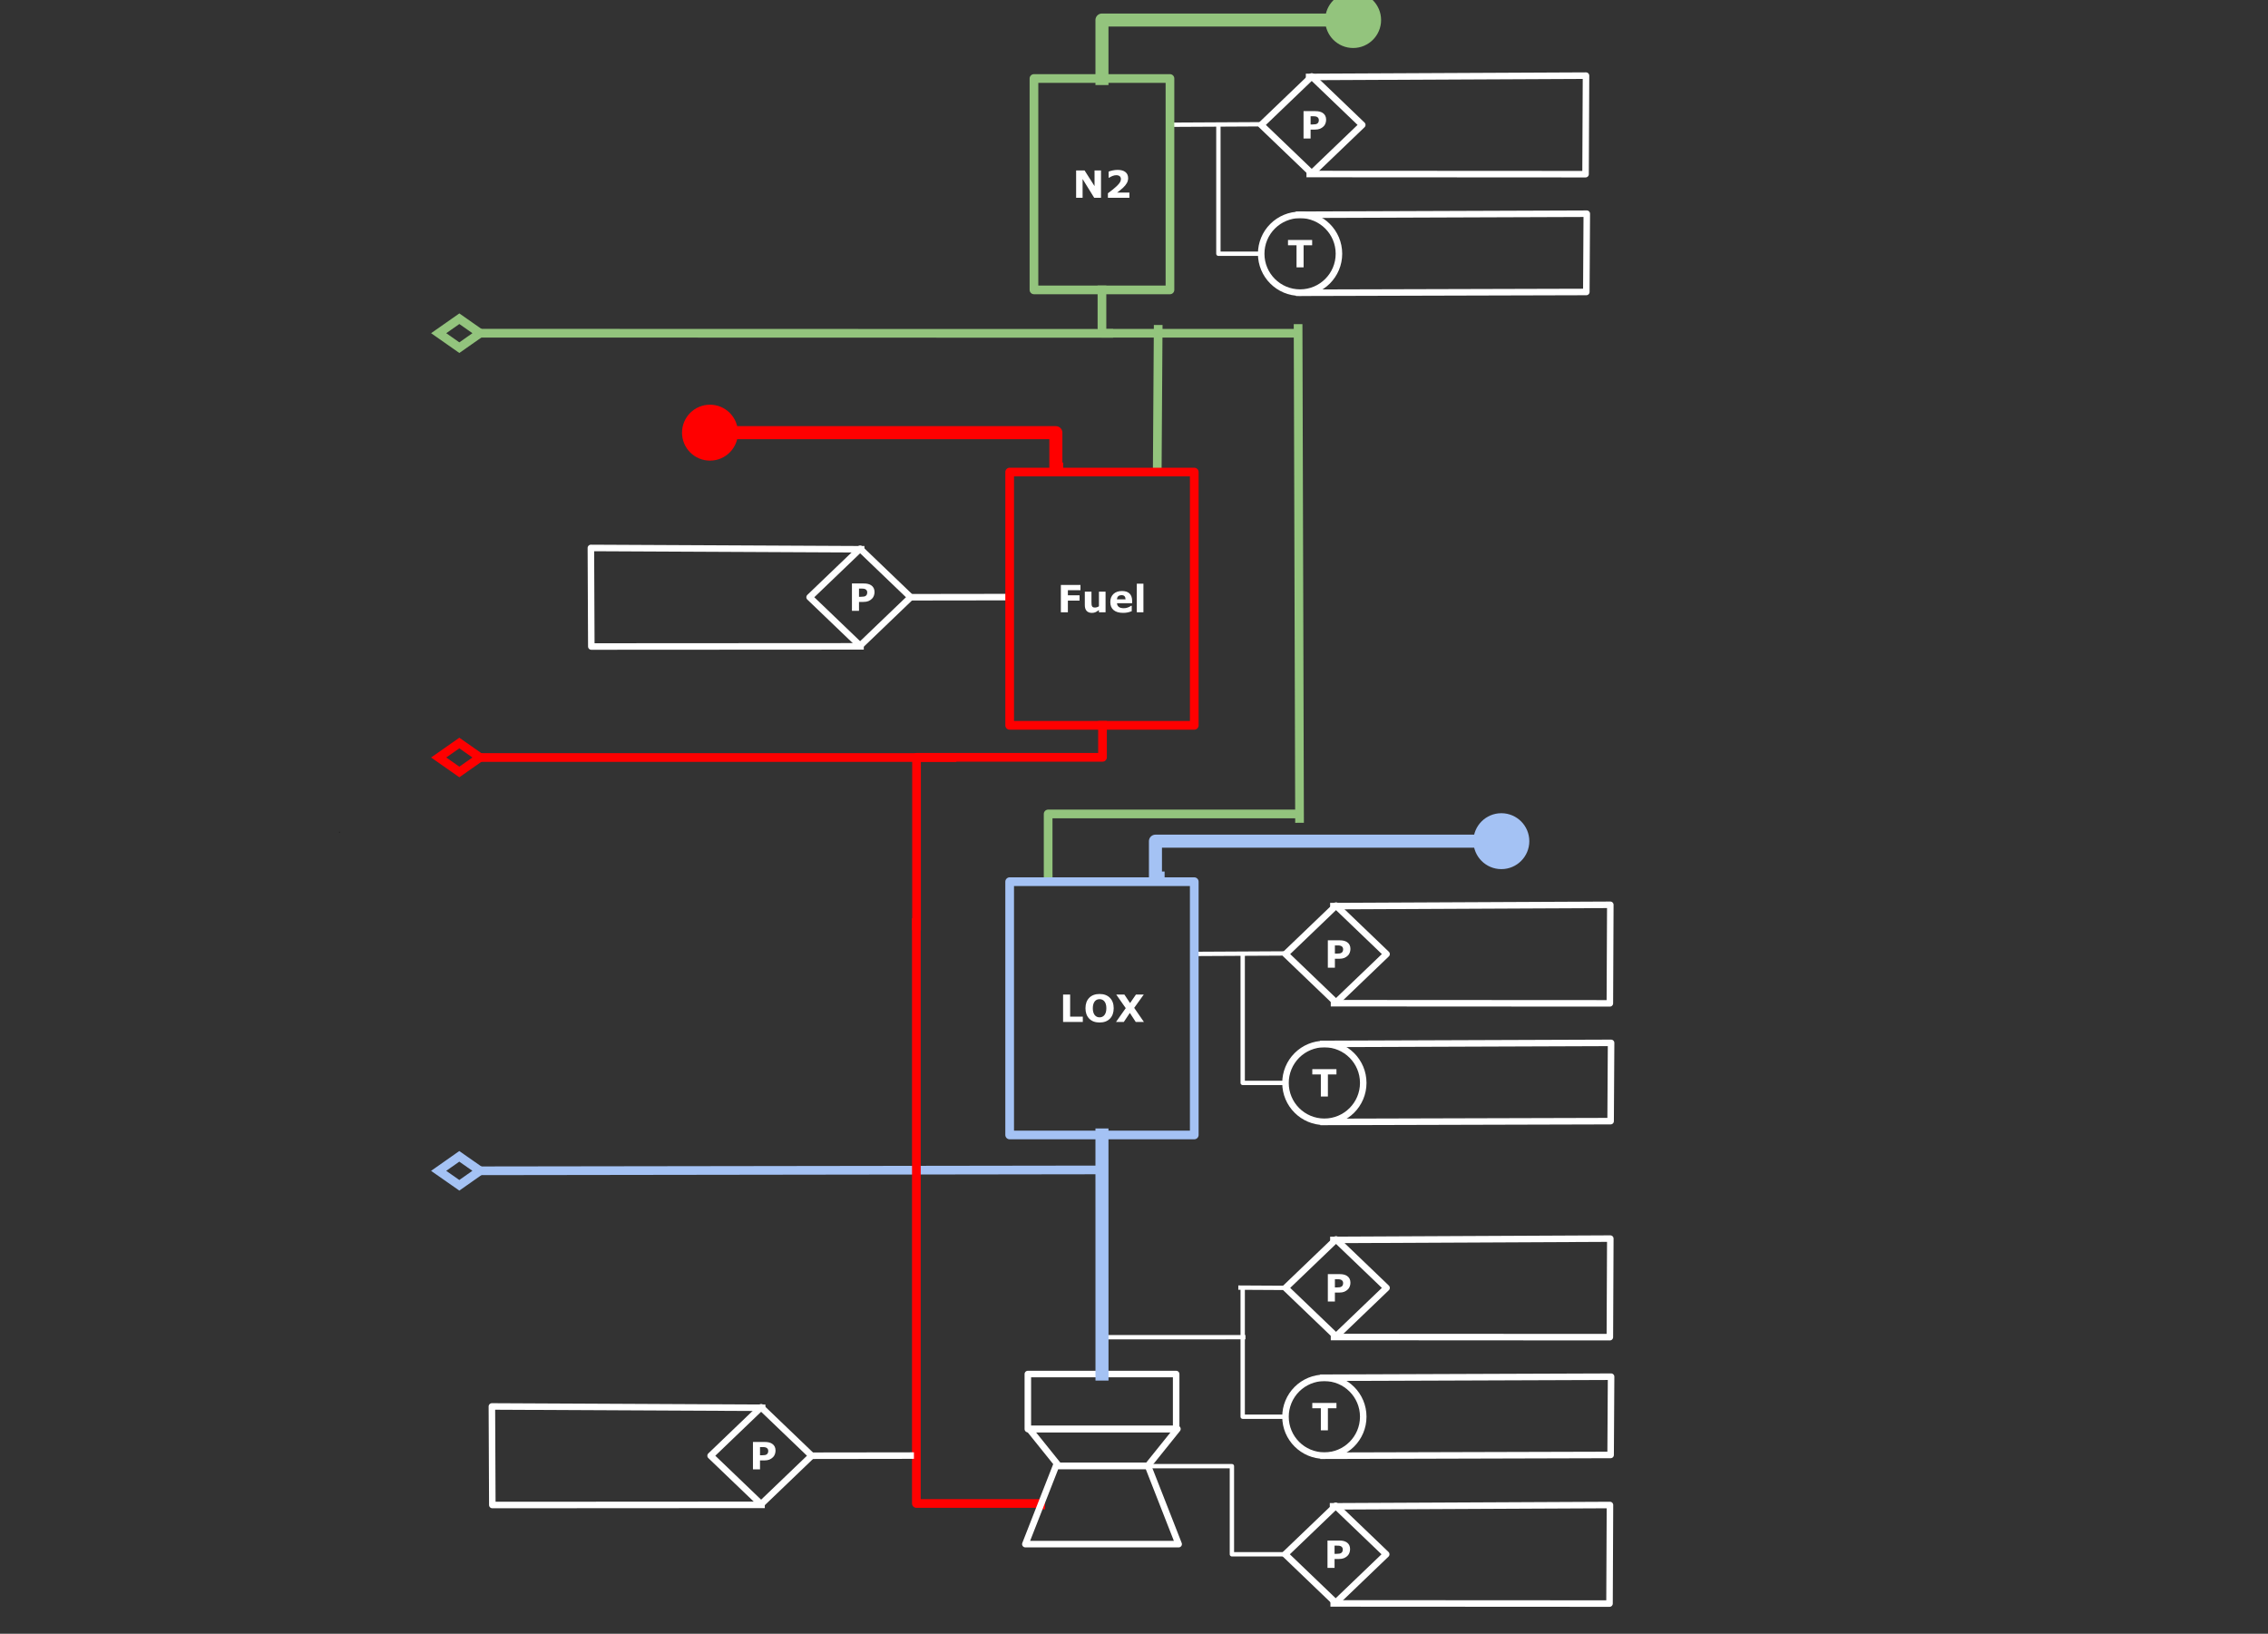 <svg version="1.1" viewBox="0.0 0.0 4175.735 3007.722" fill="none" stroke="none" stroke-linecap="square" stroke-miterlimit="10" xmlns:xlink="http://www.w3.org/1999/xlink" xmlns="http://www.w3.org/2000/svg"><rect x="0.0" y="0.0" width="4175.735" height="3007.722" fill="#333333" stroke="none"/><clipPath id="p.0"><path d="m0 0l4175.735 0l0 3007.722l-4175.735 0l0 -3007.722z" clip-rule="nonzero"/></clipPath><g clip-path="url(#p.0)"><path fill="#000000" fill-opacity="0.0" d="m0 0l4175.735 0l0 3007.722l-4175.735 0z" fill-rule="evenodd"/><path fill="#000000" fill-opacity="0.0" d="m1894.776 2630.721l273.057 0l-54.611 67.952l-163.834 0z" fill-rule="evenodd"/><path stroke="#ffffff" stroke-width="12.0" stroke-linejoin="round" stroke-linecap="butt" d="m1894.776 2630.721l273.057 0l-54.611 67.952l-163.834 0z" fill-rule="evenodd"/><path fill="#000000" fill-opacity="0.0" d="m1858.942 1099.253l-182.268 0.252" fill-rule="evenodd"/><path stroke="#ffffff" stroke-width="12.0" stroke-linejoin="round" stroke-linecap="butt" d="m1858.942 1099.253l-182.268 0.252" fill-rule="evenodd"/><path fill="#000000" fill-opacity="0.0" d="m1676.675 1099.505l-93.039 -89.213l-93.039 89.213l93.039 89.213z" fill-rule="evenodd"/><path stroke="#ffffff" stroke-width="12.0" stroke-linejoin="round" stroke-linecap="butt" d="m1676.675 1099.505l-93.039 -89.213l-93.039 89.213l93.039 89.213z" fill-rule="evenodd"/><path fill="#ffffff" d="m1610.147 1090.065q0 3.391 -1.188 6.625q-1.172 3.234 -3.375 5.438q-3.016 2.969 -6.719 4.5q-3.703 1.516 -9.234 1.516l-8.078 0l0 16.422l-13.0 0l0 -50.406l21.391 0q4.812 0 8.109 0.828q3.297 0.828 5.828 2.484q3.047 2.0 4.656 5.125q1.609 3.109 1.609 7.469zm-13.438 0.312q0 -2.141 -1.156 -3.672q-1.141 -1.547 -2.672 -2.156q-2.031 -0.812 -3.969 -0.891q-1.922 -0.094 -5.125 -0.094l-2.234 0l0 15.109l3.719 0q3.312 0 5.453 -0.406q2.156 -0.406 3.625 -1.625q1.25 -1.094 1.797 -2.594q0.562 -1.516 0.562 -3.672z" fill-rule="nonzero"/><path fill="#000000" fill-opacity="0.0" d="m1584.36 1189.938l-495.654 0.294l-0.806 -181.451l497.58 2.417" fill-rule="evenodd"/><path stroke="#ffffff" stroke-width="12.0" stroke-linejoin="round" stroke-linecap="butt" d="m1584.36 1189.938l-495.654 0.294l-0.806 -181.451l497.58 2.417" fill-rule="evenodd"/><path fill="#000000" fill-opacity="0.0" d="m2198.816 1756.161l166.047 -0.882" fill-rule="evenodd"/><path stroke="#ffffff" stroke-width="8.0" stroke-linejoin="round" stroke-linecap="butt" d="m2198.816 1756.161l166.047 -0.882" fill-rule="evenodd"/><path fill="#000000" fill-opacity="0.0" d="m2366.79 1756.453l93.039 -89.213l93.039 89.213l-93.039 89.213z" fill-rule="evenodd"/><path stroke="#ffffff" stroke-width="12.0" stroke-linejoin="round" stroke-linecap="butt" d="m2366.79 1756.453l93.039 -89.213l93.039 89.213l-93.039 89.213z" fill-rule="evenodd"/><path fill="#ffffff" d="m2486.341 1747.013q0 3.391 -1.188 6.625q-1.172 3.234 -3.375 5.438q-3.016 2.969 -6.719 4.5q-3.703 1.516 -9.234 1.516l-8.078 0l0 16.422l-13.0 0l0 -50.406l21.391 0q4.812 0 8.109 0.828q3.297 0.828 5.828 2.484q3.047 2.0 4.656 5.125q1.609 3.109 1.609 7.469zm-13.438 0.312q0 -2.141 -1.156 -3.672q-1.141 -1.547 -2.672 -2.156q-2.031 -0.812 -3.969 -0.891q-1.922 -0.094 -5.125 -0.094l-2.234 0l0 15.109l3.719 0q3.312 0 5.453 -0.406q2.156 -0.406 3.625 -1.625q1.25 -1.094 1.797 -2.594q0.562 -1.516 0.562 -3.672z" fill-rule="nonzero"/><path fill="#000000" fill-opacity="0.0" d="m2456.149 1846.886l507.846 0.294l0.826 -181.451l-509.821 2.417" fill-rule="evenodd"/><path stroke="#ffffff" stroke-width="12.0" stroke-linejoin="round" stroke-linecap="butt" d="m2456.149 1846.886l507.846 0.294l0.826 -181.451l-509.821 2.417" fill-rule="evenodd"/><path fill="#000000" fill-opacity="0.0" d="m2366.79 1993.64l-78.803 0l0 -235.37" fill-rule="evenodd"/><path stroke="#ffffff" stroke-width="8.0" stroke-linejoin="round" stroke-linecap="butt" d="m2366.79 1993.64l-78.803 0l0 -235.37" fill-rule="evenodd"/><path fill="#000000" fill-opacity="0.0" d="m2509.939 1993.64l0 0c0 -39.53 -32.045 -71.575 -71.575 -71.575l0 0c-18.983 0 -37.188 7.541 -50.611 20.964c-13.423 13.423 -20.964 31.628 -20.964 50.611l0 0c0 39.53 32.045 71.575 71.575 71.575l0 0c39.53 0 71.575 -32.045 71.575 -71.575z" fill-rule="evenodd"/><path stroke="#ffffff" stroke-width="12.0" stroke-linejoin="round" stroke-linecap="butt" d="m2509.939 1993.64l0 0c0 -39.53 -32.045 -71.575 -71.575 -71.575l0 0c-18.983 0 -37.188 7.541 -50.611 20.964c-13.423 13.423 -20.964 31.628 -20.964 50.611l0 0c0 39.53 32.045 71.575 71.575 71.575l0 0c39.53 0 71.575 -32.045 71.575 -71.575z" fill-rule="evenodd"/><path fill="#ffffff" d="m2460.611 1978.044l-15.75 0l0 40.656l-13.0 0l0 -40.656l-15.734 0l0 -9.75l44.484 0l0 9.75z" fill-rule="nonzero"/><path fill="#000000" fill-opacity="0.0" d="m2436.865 2065.462l528.53 -1.444l0.858 -144.092l-529.724 1.919" fill-rule="evenodd"/><path stroke="#ffffff" stroke-width="12.0" stroke-linejoin="round" stroke-linecap="butt" d="m2436.865 2065.462l528.53 -1.444l0.858 -144.092l-529.724 1.919" fill-rule="evenodd"/><path fill="#000000" fill-opacity="0.0" d="m624.882 1531.94l0 0.031l0.063 0l0 0.032" fill-rule="evenodd"/><path stroke="#000000" stroke-width="1.0" stroke-linejoin="round" stroke-linecap="butt" d="m624.882 1531.94l0 0.031l0.063 0l0 0.032" fill-rule="evenodd"/><path fill="#000000" fill-opacity="0.0" d="m2028.878 144.512l0 -107.622l513.921 0" fill-rule="evenodd"/><path stroke="#93c47d" stroke-width="24.0" stroke-linejoin="round" stroke-linecap="butt" d="m2028.878 144.512l0 -107.622l422.961 0" fill-rule="evenodd"/><path fill="#93c47d" stroke="#93c47d" stroke-width="24.0" stroke-linecap="butt" d="m2530.8 36.89c0 21.804 -17.676 39.48 -39.48 39.48c-21.804 0 -39.48 -17.676 -39.48 -39.48c0 -21.804 17.676 -39.48 39.48 -39.48c21.804 0 39.48 17.676 39.48 39.48z" fill-rule="nonzero"/><path fill="#000000" fill-opacity="0.0" d="m2132.213 1616.504l-4.853 0l0 -67.906l688.349 0" fill-rule="evenodd"/><path stroke="#a4c2f4" stroke-width="24.0" stroke-linejoin="round" stroke-linecap="butt" d="m2132.213 1616.504l-4.853 0l0 -67.906l597.389 0" fill-rule="evenodd"/><path fill="#a4c2f4" stroke="#a4c2f4" stroke-width="24.0" stroke-linecap="butt" d="m2803.709 1548.598c0 21.804 -17.676 39.48 -39.48 39.48c-21.804 0 -39.48 -17.676 -39.48 -39.48c0 -21.804 17.676 -39.48 39.48 -39.48c21.804 0 39.48 17.676 39.48 39.48z" fill-rule="nonzero"/><path fill="#000000" fill-opacity="0.0" d="m1945.546 863.655l-1.518 0l0 -67.118l-688.341 0" fill-rule="evenodd"/><path stroke="#ff0000" stroke-width="24.0" stroke-linejoin="round" stroke-linecap="butt" d="m1945.546 863.655l-1.518 0l0 -67.118l-597.381 0" fill-rule="evenodd"/><path fill="#ff0000" stroke="#ff0000" stroke-width="24.0" stroke-linecap="butt" d="m1267.688 796.537c0 -21.804 17.676 -39.48 39.48 -39.48c21.804 0 39.48 17.676 39.48 39.48c0 21.804 -17.676 39.48 -39.48 39.48c-21.804 0 -39.48 -17.676 -39.48 -39.48z" fill-rule="nonzero"/><path fill="#000000" fill-opacity="0.0" d="m2029.879 1335.36l0 58.888l-342.394 0l0 310.34" fill-rule="evenodd"/><path stroke="#ff0000" stroke-width="16.0" stroke-linejoin="round" stroke-linecap="butt" d="m2029.879 1335.36l0 58.888l-342.394 0l0 310.34" fill-rule="evenodd"/><path fill="#000000" fill-opacity="0.0" d="m2028.878 533.677l0 79.811l359.622 0" fill-rule="evenodd"/><path stroke="#93c47d" stroke-width="16.0" stroke-linejoin="round" stroke-linecap="butt" d="m2028.878 533.677l0 79.811l359.622 0" fill-rule="evenodd"/><path fill="#000000" fill-opacity="0.0" d="m1929.877 1617.624l-0.088 0l0 -119.15l461.316 0" fill-rule="evenodd"/><path stroke="#93c47d" stroke-width="16.0" stroke-linejoin="round" stroke-linecap="butt" d="m1929.877 1617.624l-0.088 0l0 -119.15l461.316 0" fill-rule="evenodd"/><path fill="#000000" fill-opacity="0.0" d="m2392.647 1506.773l-2.646 -902.047" fill-rule="evenodd"/><path stroke="#93c47d" stroke-width="16.0" stroke-linejoin="round" stroke-linecap="butt" d="m2392.647 1506.773l-2.646 -902.047" fill-rule="evenodd"/><path fill="#000000" fill-opacity="0.0" d="m2130.696 861.284l1.669 -254.992" fill-rule="evenodd"/><path stroke="#93c47d" stroke-width="16.0" stroke-linejoin="round" stroke-linecap="butt" d="m2130.696 861.284l1.669 -254.992" fill-rule="evenodd"/><path fill="#000000" fill-opacity="0.0" d="m1858.942 1623.171l339.874 0l0 466.299l-339.874 0z" fill-rule="evenodd"/><path stroke="#a4c2f4" stroke-width="16.0" stroke-linejoin="round" stroke-linecap="butt" d="m1858.942 1623.171l339.874 0l0 466.299l-339.874 0z" fill-rule="evenodd"/><path fill="#ffffff" d="m1993.633 1881.38l-36.344 0l0 -50.406l13.0 0l0 40.656l23.344 0l0 9.75zm56.848 -25.188q0 12.047 -6.906 19.141q-6.906 7.094 -19.094 7.094q-12.156 0 -19.062 -7.094q-6.906 -7.094 -6.906 -19.141q0 -12.156 6.906 -19.203q6.906 -7.062 19.062 -7.062q12.109 0 19.047 7.062q6.953 7.047 6.953 19.203zm-17.234 12.766q1.891 -2.297 2.797 -5.422q0.922 -3.141 0.922 -7.375q0 -4.531 -1.047 -7.719q-1.047 -3.188 -2.734 -5.141q-1.734 -2.031 -3.984 -2.938q-2.25 -0.922 -4.688 -0.922q-2.469 0 -4.656 0.875q-2.188 0.875 -4.016 2.906q-1.688 1.906 -2.75 5.234q-1.062 3.328 -1.062 7.734q0 4.5 1.031 7.672q1.031 3.156 2.719 5.156q1.688 2.0 3.953 2.953q2.281 0.938 4.781 0.938q2.5 0 4.766 -0.953q2.281 -0.969 3.969 -3.0zm72.842 12.422l-15.031 0l-10.859 -16.594l-11.062 16.594l-14.359 0l17.875 -25.391l-17.5 -25.016l15.0 0l10.484 15.703l10.797 -15.703l14.391 0l-17.594 24.516l17.859 25.891z" fill-rule="nonzero"/><path fill="#000000" fill-opacity="0.0" d="m2028.769 2153.817l-1235.118 1.732" fill-rule="evenodd"/><path stroke="#a4c2f4" stroke-width="16.0" stroke-linejoin="round" stroke-linecap="butt" d="m2028.769 2153.817l-1145.066 1.606" fill-rule="evenodd"/><path stroke="#a4c2f4" stroke-width="16.0" stroke-linecap="butt" d="m883.703 2155.423l-38.09 -26.591l-38.015 26.698l38.09 26.591z" fill-rule="evenodd"/><path fill="#000000" fill-opacity="0.0" d="m1752.661 1394.549l-958.961 0" fill-rule="evenodd"/><path stroke="#ff0000" stroke-width="16.0" stroke-linejoin="round" stroke-linecap="butt" d="m1752.661 1394.549l-868.908 0" fill-rule="evenodd"/><path stroke="#ff0000" stroke-width="16.0" stroke-linecap="butt" d="m883.753 1394.549l-38.052 -26.645l-38.052 26.645l38.052 26.645z" fill-rule="evenodd"/><path fill="#000000" fill-opacity="0.0" d="m1687.168 1698.451l0 1069.453l228.882 0l0 2.831" fill-rule="evenodd"/><path stroke="#ff0000" stroke-width="16.0" stroke-linejoin="round" stroke-linecap="butt" d="m1687.168 1698.451l0 1069.453l228.882 0l0 2.831" fill-rule="evenodd"/><path fill="#000000" fill-opacity="0.0" d="m2041.486 613.71l-1247.78 -0.315" fill-rule="evenodd"/><path stroke="#93c47d" stroke-width="16.0" stroke-linejoin="round" stroke-linecap="butt" d="m2041.486 613.71l-1157.727 -0.292" fill-rule="evenodd"/><path stroke="#93c47d" stroke-width="16.0" stroke-linecap="butt" d="m883.759 613.418l-38.046 -26.654l-38.059 26.635l38.046 26.654z" fill-rule="evenodd"/><path fill="#000000" fill-opacity="0.0" d="m1887.817 2842.763l282.262 0l-56.452 -144.09l-169.357 0z" fill-rule="evenodd"/><path stroke="#ffffff" stroke-width="12.0" stroke-linejoin="round" stroke-linecap="butt" d="m1887.817 2842.763l282.262 0l-56.452 -144.09l-169.357 0z" fill-rule="evenodd"/><path fill="#000000" fill-opacity="0.0" d="m2198.816 869.06l-339.874 0l0 466.299l339.874 0z" fill-rule="evenodd"/><path stroke="#ff0000" stroke-width="16.0" stroke-linejoin="round" stroke-linecap="butt" d="m2198.816 869.06l-339.874 0l0 466.299l339.874 0z" fill-rule="evenodd"/><path fill="#ffffff" d="m1989.319 1086.614l-23.188 0l0 9.375l21.5 0l0 9.75l-21.5 0l0 21.531l-12.922 0l0 -50.406l36.109 0l0 9.75zm46.184 40.656l-12.188 0l0 -4.203q-3.391 2.578 -6.203 3.922q-2.812 1.328 -6.703 1.328q-6.297 0 -9.703 -3.609q-3.391 -3.625 -3.391 -10.703l0 -24.75l12.25 0l0 18.859q0 2.875 0.188 4.797q0.188 1.906 0.859 3.156q0.641 1.25 1.938 1.828q1.312 0.578 3.656 0.578q1.547 0 3.438 -0.578q1.906 -0.578 3.672 -1.688l0 -26.953l12.188 0l0 38.016zm48.936 -16.75l-27.891 0q0.281 4.469 3.406 6.844q3.125 2.359 9.219 2.359q3.859 0 7.484 -1.391q3.625 -1.391 5.719 -2.984l1.359 0l0 9.797q-4.125 1.656 -7.781 2.391q-3.656 0.75 -8.094 0.75q-11.438 0 -17.531 -5.141q-6.094 -5.156 -6.094 -14.656q0 -9.422 5.766 -14.922q5.766 -5.5 15.828 -5.5q9.281 0 13.938 4.688q4.672 4.688 4.672 13.5l0 4.266zm-12.109 -7.156q-0.109 -3.812 -1.906 -5.734q-1.781 -1.938 -5.578 -1.938q-3.516 0 -5.797 1.828q-2.266 1.828 -2.531 5.844l15.812 0zm32.898 23.906l-12.188 0l0 -52.672l12.188 0l0 52.672z" fill-rule="nonzero"/><path fill="#000000" fill-opacity="0.0" d="m1892.412 2529.603l273.071 0l0 101.292l-273.071 0z" fill-rule="evenodd"/><path stroke="#ffffff" stroke-width="12.0" stroke-linejoin="round" stroke-linecap="butt" d="m1892.412 2529.603l273.071 0l0 101.292l-273.071 0z" fill-rule="evenodd"/><path fill="#000000" fill-opacity="0.0" d="m2154.076 229.66l166.047 -0.882" fill-rule="evenodd"/><path stroke="#ffffff" stroke-width="8.0" stroke-linejoin="round" stroke-linecap="butt" d="m2154.076 229.66l166.047 -0.882" fill-rule="evenodd"/><path fill="#000000" fill-opacity="0.0" d="m2322.05 229.951l93.04 -89.213l93.039 89.213l-93.039 89.213z" fill-rule="evenodd"/><path stroke="#ffffff" stroke-width="12.0" stroke-linejoin="round" stroke-linecap="butt" d="m2322.05 229.951l93.04 -89.213l93.039 89.213l-93.039 89.213z" fill-rule="evenodd"/><path fill="#ffffff" d="m2441.601 220.511q0 3.391 -1.188 6.625q-1.172 3.234 -3.375 5.438q-3.016 2.969 -6.719 4.5q-3.703 1.516 -9.234 1.516l-8.078 0l0 16.422l-13.0 0l0 -50.406l21.391 0q4.812 0 8.109 0.828q3.297 0.828 5.828 2.484q3.047 2.0 4.656 5.125q1.609 3.109 1.609 7.469zm-13.438 0.312q0 -2.141 -1.156 -3.672q-1.141 -1.547 -2.672 -2.156q-2.031 -0.812 -3.969 -0.891q-1.922 -0.094 -5.125 -0.094l-2.234 0l0 15.109l3.719 0q3.312 0 5.453 -0.406q2.156 -0.406 3.625 -1.625q1.25 -1.094 1.797 -2.594q0.562 -1.516 0.562 -3.672z" fill-rule="nonzero"/><path fill="#000000" fill-opacity="0.0" d="m2411.409 320.385l507.847 0.294l0.825 -181.451l-509.821 2.417" fill-rule="evenodd"/><path stroke="#ffffff" stroke-width="12.0" stroke-linejoin="round" stroke-linecap="butt" d="m2411.409 320.385l507.847 0.294l0.825 -181.451l-509.821 2.417" fill-rule="evenodd"/><path fill="#000000" fill-opacity="0.0" d="m2322.05 467.139l-78.803 0l0 -235.37" fill-rule="evenodd"/><path stroke="#ffffff" stroke-width="8.0" stroke-linejoin="round" stroke-linecap="butt" d="m2322.05 467.139l-78.803 0l0 -235.37" fill-rule="evenodd"/><path fill="#000000" fill-opacity="0.0" d="m2465.199 467.139l0 0c0 -39.53 -32.045 -71.575 -71.575 -71.575l0 0c-18.983 0 -37.188 7.541 -50.611 20.964c-13.423 13.423 -20.964 31.628 -20.964 50.611l0 0c0 39.53 32.045 71.575 71.575 71.575l0 0c39.53 0 71.575 -32.045 71.575 -71.575z" fill-rule="evenodd"/><path stroke="#ffffff" stroke-width="12.0" stroke-linejoin="round" stroke-linecap="butt" d="m2465.199 467.139l0 0c0 -39.53 -32.045 -71.575 -71.575 -71.575l0 0c-18.983 0 -37.188 7.541 -50.611 20.964c-13.423 13.423 -20.964 31.628 -20.964 50.611l0 0c0 39.53 32.045 71.575 71.575 71.575l0 0c39.53 0 71.575 -32.045 71.575 -71.575z" fill-rule="evenodd"/><path fill="#ffffff" d="m2415.871 451.543l-15.75 0l0 40.656l-13.0 0l0 -40.656l-15.734 0l0 -9.75l44.484 0l0 9.75z" fill-rule="nonzero"/><path fill="#000000" fill-opacity="0.0" d="m2392.125 538.961l528.531 -1.444l0.858 -144.092l-529.724 1.919" fill-rule="evenodd"/><path stroke="#ffffff" stroke-width="12.0" stroke-linejoin="round" stroke-linecap="butt" d="m2392.125 538.961l528.531 -1.444l0.858 -144.092l-529.724 1.919" fill-rule="evenodd"/><path fill="#000000" fill-opacity="0.0" d="m2366.155 2861.458l93.04 -89.213l93.039 89.213l-93.039 89.213z" fill-rule="evenodd"/><path stroke="#ffffff" stroke-width="12.0" stroke-linejoin="round" stroke-linecap="butt" d="m2366.155 2861.458l93.04 -89.213l93.039 89.213l-93.039 89.213z" fill-rule="evenodd"/><path fill="#ffffff" d="m2485.706 2852.018q0 3.391 -1.188 6.625q-1.172 3.234 -3.375 5.438q-3.016 2.969 -6.719 4.5q-3.703 1.516 -9.234 1.516l-8.078 0l0 16.422l-13.0 0l0 -50.406l21.391 0q4.812 0 8.109 0.828q3.297 0.828 5.828 2.484q3.047 2.0 4.656 5.125q1.609 3.109 1.609 7.469zm-13.438 0.312q0 -2.141 -1.156 -3.672q-1.141 -1.547 -2.672 -2.156q-2.031 -0.812 -3.969 -0.891q-1.922 -0.094 -5.125 -0.094l-2.234 0l0 15.109l3.719 0q3.312 0 5.453 -0.406q2.156 -0.406 3.625 -1.625q1.25 -1.094 1.797 -2.594q0.562 -1.516 0.562 -3.672z" fill-rule="nonzero"/><path fill="#000000" fill-opacity="0.0" d="m2455.514 2951.891l507.847 0.294l0.825 -181.451l-509.821 2.417" fill-rule="evenodd"/><path stroke="#ffffff" stroke-width="12.0" stroke-linejoin="round" stroke-linecap="butt" d="m2455.514 2951.891l507.847 0.294l0.825 -181.451l-509.821 2.417" fill-rule="evenodd"/><path fill="#000000" fill-opacity="0.0" d="m1903.681 144.512l250.394 0l0 389.165l-250.394 0z" fill-rule="evenodd"/><path stroke="#93c47d" stroke-width="16.0" stroke-linejoin="round" stroke-linecap="butt" d="m1903.681 144.512l250.394 0l0 389.165l-250.394 0z" fill-rule="evenodd"/><path fill="#ffffff" d="m2027.151 364.155l-12.531 0l-21.391 -34.594l0 34.594l-11.906 0l0 -50.406l15.531 0l18.375 28.875l0 -28.875l11.922 0l0 50.406zm52.261 0l-39.562 0l0 -8.328q4.531 -3.281 9.078 -6.969q4.562 -3.688 7.297 -6.375q4.109 -3.953 5.828 -6.891q1.734 -2.953 1.734 -5.828q0 -3.453 -2.219 -5.328q-2.219 -1.891 -6.391 -1.891q-3.109 0 -6.547 1.297q-3.438 1.281 -6.375 3.281l-1.094 0l0 -11.203q2.406 -1.047 7.094 -2.094q4.688 -1.062 9.391 -1.062q9.484 0 14.453 3.984q4.984 3.969 4.984 11.25q0 4.781 -2.391 9.078q-2.391 4.297 -7.297 8.859q-3.078 2.844 -6.188 5.234q-3.109 2.391 -4.438 3.344l22.641 0l0 9.641z" fill-rule="nonzero"/><path fill="#000000" fill-opacity="0.0" d="m2028.884 2461.827l260.189 -0.094" fill-rule="evenodd"/><path stroke="#ffffff" stroke-width="8.0" stroke-linejoin="round" stroke-linecap="butt" d="m2028.884 2461.827l260.189 -0.094" fill-rule="evenodd"/><path fill="#000000" fill-opacity="0.0" d="m2366.79 2370.999l93.039 -89.213l93.039 89.213l-93.039 89.212z" fill-rule="evenodd"/><path stroke="#ffffff" stroke-width="12.0" stroke-linejoin="round" stroke-linecap="butt" d="m2366.79 2370.999l93.039 -89.213l93.039 89.213l-93.039 89.212z" fill-rule="evenodd"/><path fill="#ffffff" d="m2486.341 2361.559q0 3.391 -1.188 6.625q-1.172 3.234 -3.375 5.438q-3.016 2.969 -6.719 4.5q-3.703 1.516 -9.234 1.516l-8.078 0l0 16.422l-13.0 0l0 -50.406l21.391 0q4.812 0 8.109 0.828q3.297 0.828 5.828 2.484q3.047 2.0 4.656 5.125q1.609 3.109 1.609 7.469zm-13.438 0.312q0 -2.141 -1.156 -3.672q-1.141 -1.547 -2.672 -2.156q-2.031 -0.812 -3.969 -0.891q-1.922 -0.094 -5.125 -0.094l-2.234 0l0 15.109l3.719 0q3.312 0 5.453 -0.406q2.156 -0.406 3.625 -1.625q1.25 -1.094 1.797 -2.594q0.562 -1.516 0.562 -3.672z" fill-rule="nonzero"/><path fill="#000000" fill-opacity="0.0" d="m2456.149 2461.432l507.846 0.294l0.826 -181.452l-509.821 2.417" fill-rule="evenodd"/><path stroke="#ffffff" stroke-width="12.0" stroke-linejoin="round" stroke-linecap="butt" d="m2456.149 2461.432l507.846 0.294l0.826 -181.452l-509.821 2.417" fill-rule="evenodd"/><path fill="#000000" fill-opacity="0.0" d="m2366.79 2608.186l-78.803 0l0 -235.37" fill-rule="evenodd"/><path stroke="#ffffff" stroke-width="8.0" stroke-linejoin="round" stroke-linecap="butt" d="m2366.79 2608.186l-78.803 0l0 -235.37" fill-rule="evenodd"/><path fill="#000000" fill-opacity="0.0" d="m2509.939 2608.186l0 0c0 -39.53 -32.045 -71.575 -71.575 -71.575l0 0c-18.983 0 -37.188 7.541 -50.611 20.964c-13.423 13.423 -20.964 31.628 -20.964 50.611l0 0c0 39.53 32.045 71.575 71.575 71.575l0 0c39.53 0 71.575 -32.045 71.575 -71.575z" fill-rule="evenodd"/><path stroke="#ffffff" stroke-width="12.0" stroke-linejoin="round" stroke-linecap="butt" d="m2509.939 2608.186l0 0c0 -39.53 -32.045 -71.575 -71.575 -71.575l0 0c-18.983 0 -37.188 7.541 -50.611 20.964c-13.423 13.423 -20.964 31.628 -20.964 50.611l0 0c0 39.53 32.045 71.575 71.575 71.575l0 0c39.53 0 71.575 -32.045 71.575 -71.575z" fill-rule="evenodd"/><path fill="#ffffff" d="m2460.611 2592.59l-15.75 0l0 40.656l-13.0 0l0 -40.656l-15.734 0l0 -9.75l44.484 0l0 9.75z" fill-rule="nonzero"/><path fill="#000000" fill-opacity="0.0" d="m2436.865 2680.008l528.53 -1.444l0.858 -144.092l-529.724 1.919" fill-rule="evenodd"/><path stroke="#ffffff" stroke-width="12.0" stroke-linejoin="round" stroke-linecap="butt" d="m2436.865 2680.008l528.53 -1.444l0.858 -144.092l-529.724 1.919" fill-rule="evenodd"/><path fill="#000000" fill-opacity="0.0" d="m2028.947 2529.603l-0.063 -440.126" fill-rule="evenodd"/><path stroke="#a4c2f4" stroke-width="24.0" stroke-linejoin="round" stroke-linecap="butt" d="m2028.947 2529.603l-0.063 -440.126" fill-rule="evenodd"/><path fill="#000000" fill-opacity="0.0" d="m1676.675 2679.755l-182.268 0.252" fill-rule="evenodd"/><path stroke="#ffffff" stroke-width="12.0" stroke-linejoin="round" stroke-linecap="butt" d="m1676.675 2679.755l-182.268 0.252" fill-rule="evenodd"/><path fill="#000000" fill-opacity="0.0" d="m1494.407 2680.007l-93.039 -89.213l-93.039 89.213l93.039 89.213z" fill-rule="evenodd"/><path stroke="#ffffff" stroke-width="12.0" stroke-linejoin="round" stroke-linecap="butt" d="m1494.407 2680.007l-93.039 -89.213l-93.039 89.213l93.039 89.213z" fill-rule="evenodd"/><path fill="#ffffff" d="m1427.879 2670.567q0 3.391 -1.188 6.625q-1.172 3.234 -3.375 5.438q-3.016 2.969 -6.719 4.5q-3.703 1.516 -9.234 1.516l-8.078 0l0 16.422l-13.0 0l0 -50.406l21.391 0q4.812 0 8.109 0.828q3.297 0.828 5.828 2.484q3.047 2.0 4.656 5.125q1.609 3.109 1.609 7.469zm-13.438 0.312q0 -2.141 -1.156 -3.672q-1.141 -1.547 -2.672 -2.156q-2.031 -0.812 -3.969 -0.891q-1.922 -0.094 -5.125 -0.094l-2.234 0l0 15.109l3.719 0q3.312 0 5.453 -0.406q2.156 -0.406 3.625 -1.625q1.25 -1.094 1.797 -2.594q0.562 -1.516 0.562 -3.672z" fill-rule="nonzero"/><path fill="#000000" fill-opacity="0.0" d="m1402.092 2770.44l-495.654 0.294l-0.806 -181.451l497.58 2.417" fill-rule="evenodd"/><path stroke="#ffffff" stroke-width="12.0" stroke-linejoin="round" stroke-linecap="butt" d="m1402.092 2770.44l-495.654 0.294l-0.806 -181.451l497.58 2.417" fill-rule="evenodd"/><path fill="#000000" fill-opacity="0.0" d="m2366.155 2861.458l-98.037 0l0 -162.239l-239.16 0l0 -0.532" fill-rule="evenodd"/><path stroke="#ffffff" stroke-width="8.0" stroke-linejoin="round" stroke-linecap="butt" d="m2366.155 2861.458l-98.037 0l0 -162.239l-239.16 0l0 -0.532" fill-rule="evenodd"/><path fill="#000000" fill-opacity="0.0" d="m2366.79 2370.999l-82.866 -0.472" fill-rule="evenodd"/><path stroke="#ffffff" stroke-width="8.0" stroke-linejoin="round" stroke-linecap="butt" d="m2366.79 2370.999l-82.866 -0.472" fill-rule="evenodd"/></g></svg>